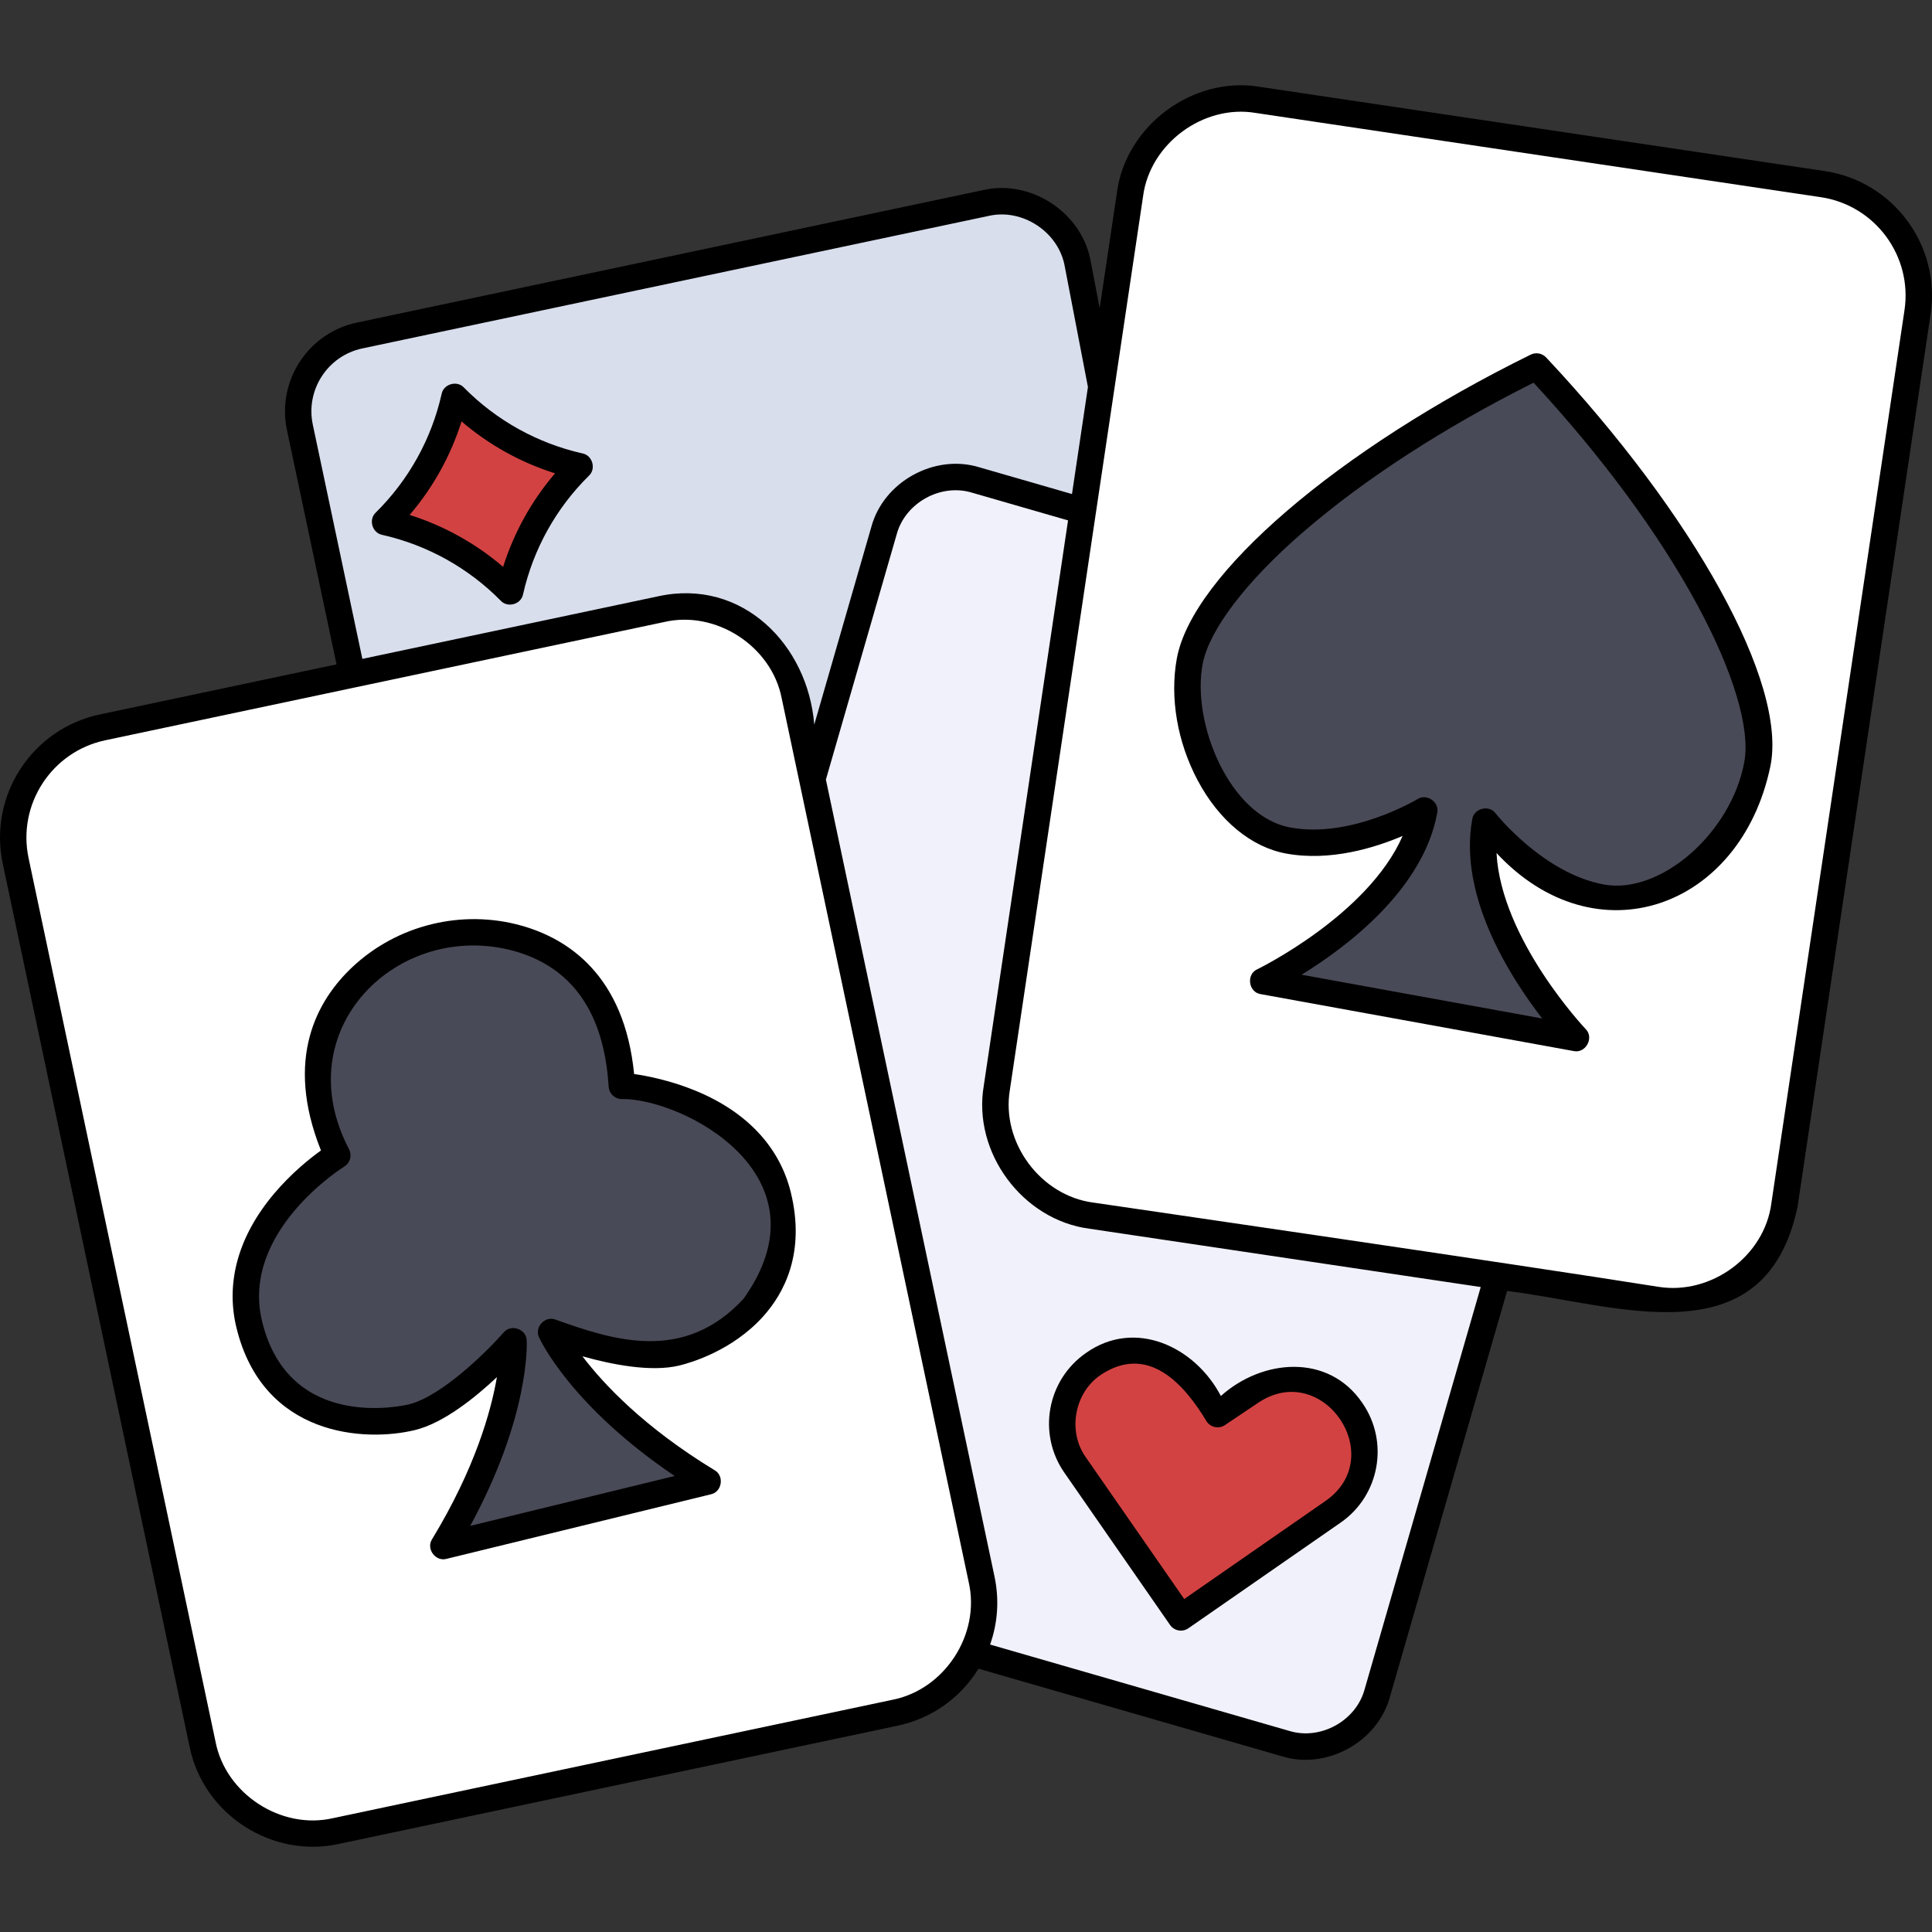 <svg id="Capa_1" enable-background="new 0 0 512 512" height="512" viewBox="0 0 512 512" width="512" xmlns="http://www.w3.org/2000/svg"><rect x="0" y="0" width="512" height="512" fill="#333333" stroke="none"/><g><g><path d="m392.996 337.127c-176.843-25.067-126.891-2.744-105.996-198.626.298-1.98-.919-3.875-2.844-4.431-16.411-4.25-42.707-17.798-50.383 6.465 0-.001-18.75 64.959-18.75 64.959-.182.63-.206 1.295-.07 1.938l44.69 211.209c3.137 6.448-4.727 19.409 1.633 21.026.001 0 79.154 22.847 79.154 22.847 10.392 3.329 22.47-3.46 25.069-13.771 0 0 30.75-106.55 30.75-106.55.695-2.246-.914-4.771-3.253-5.066zm-39.971 63.071-39.948 27.734-27.734-39.949c-8.633-11.613.485-29.616 14.875-29.5 7.671 0 15.622 5.354 19.784 13.322.572 1.096 1.619 1.865 2.835 2.085 1.205.219 2.467-.133 3.385-.962 4.735-4.259 10.812-6.702 16.671-6.702 16.477-1.247 25.506 24.234 10.132 33.972z" fill="#f0f1fa"/><path d="m82.884 486.436c-14.313 0-27.089-10.401-29.717-24.194.944-14.235-62.496-249.113-45.245-256.835 4.431-6.8 11.23-11.466 19.149-13.138l148.058-31.33c1.978-.466 4.115-.712 6.263-.712 14.112 0 27.169 10.632 29.726 24.206-.962 14.188 62.562 249.244 45.192 256.831-4.494 6.886-11.48 11.678-19.172 13.148l-147.983 31.315c-1.988.465-4.125.709-6.271.709zm48.804-125.472c10.748 1.311-4.523 32.685-13.133 47.979l67.717-16.531c-14.278-8.842-48.178-35.255-30.838-36.838 24.302 9.193 57.321-4.662 50.258-38.602-2.027-15.256-24-27.35-38.218-28.389-1.82-.264-3.226-1.735-3.407-3.566-1.186-36.983-44.201-48.417-67.913-25.846-12.093 11.341-14.577 26.221-7.383 44.229 1.463 5.914-8.788 8.649-13.094 15.532-26.111 30.63 3.367 65.21 33.374 56.155 5.237-1.275 12.304-5.906 19.898-13.038.76-.715 1.744-1.085 2.739-1.085z" fill="#fff"/><path d="m443.334 345.327c-37.088-4.956-151.741-22.672-154.103-22.664-7.7-.981-14.973-5.35-19.882-11.977-17.884-5.637 31.515-245.945 29.596-259.162 1.812-14.255 15.226-25.923 29.894-25.923 1.573 0 3.15.135 4.689.401l149.599 22.295c8.007 1.192 15.076 5.44 19.905 11.96 17.81 5.702-31.541 245.983-29.632 259.186-1.861 14.478-15.069 25.884-30.066 25.884zm-98.045-83.903c21.507 3.913 53.098 9.66 70.989 12.908-4.809-5.383-22.54-26.606-23.676-48.058-.302-3.614 4.524-5.678 6.924-2.935 8.434 9.072 18.392 13.867 28.798 13.867 69.31-16.499 29.717-83.935-21.245-139.47-60.417 34.486-107.489 60.157-86.164 107.168 6.564 12.084 15.494 18.181 27.21 17.934 9.539.166 17.061-3.407 23.581-5.306 2.771-.092 4.875 3.077 3.665 5.605-8.68 19.813-33.037 33.493-39.085 36.647z" fill="#fff"/><path d="m409.342 98.696c-1.215-1.313-3.151-1.651-4.727-.859-34.601 18.163-79.155 44.831-89.792 77.161-2.143 10.726 1.174 24.864 8.257 35.183 11.509 20.924 42.152 12.883 53.659 5.571-4.595 28.21-47.79 40.469-32.52 46.496 116.698 20.412 49.213 16.443 49.704-43.362 22.223 28.319 60.785 27.105 72.279-16.28 1.849-33.594-31.03-74.885-56.86-103.91z" fill="#494a57"/><path d="m99.216 377.143c15.874 1.432 29.878-13.576 36.383-20.415-7.425 59.956-45.362 59.173 44.138 38.312 3.288-.69 4.147-5.41 1.288-7.201-18.165-12.796-26.426-21.547-33.955-33.931 68.119 27.208 85.321-59.846 18.189-66.657-1.68-66.403-105.066-44.027-76.522 18.75-29.243 15.152-37.077 68.802 10.479 71.142z" fill="#494a57"/><path d="m310.54 426.035c1.268 1.828 3.773 2.256 5.567 1.005l37.505-26.03c7.251-5.08 10.148-13.33 7.561-21.529-7.885-19.632-24.491-17.025-38.332-5.446-10.798-21.516-35.864-22.232-41.509-.262-4.265 12.455 24.345 42.324 29.208 52.262z" fill="#d34242"/><path d="m148.303 121.63c-8.651-2.735-16.519-7.104-23.384-12.984-2.066-1.867-5.653-.841-6.416 1.833-2.731 8.64-7.103 16.507-12.994 23.383-.874 1.02-1.178 2.412-.808 3.703.37 1.292 1.363 2.311 2.645 2.715 8.619 2.712 16.489 7.081 23.391 12.984 2.067 1.867 5.655.838 6.415-1.837 2.725-8.648 7.092-16.513 12.981-23.377 1.868-2.058.846-5.66-1.83-6.42z" fill="#d34242"/><path d="m286.13 70.001c-1.644-9.628-10.719-17.171-20.662-17.171-4.07-.421-165.985 35.134-170.28 35.591-11.073 2.113-18.783 13.93-16.204 24.92 0 0 13.13 62.1 13.13 62.1.408 2.108 2.649 3.575 4.742 3.085 0 0 78.499-16.614 78.499-16.614 2.155-.467 4.313-.704 6.416-.704 15.708 0 28.618 13.388 30.029 31.142.153 1.926 1.662 3.468 3.585 3.663 5.781 4.328 17.493-53.718 19.38-55.279 11.369-31.745 49.604 4.066 53.279-9.22 0-.001 4.23-28.361 4.23-28.361.067-.446.057-.901-.028-1.345zm-151.219 85.749c-8.833-8.72-19.823-14.822-31.889-17.705 8.715-8.834 14.82-19.825 17.711-31.889 8.832 8.711 19.822 14.813 31.889 17.706-8.716 8.834-14.82 19.823-17.711 31.888z" fill="#d8deec"/></g><g><path d="m483.571 45.333-149.688-22.314c-17.673-3.008-35.617 10.281-37.893 28.062l-4.561 30.598-2.368-12.324c-2.195-12.899-15.824-21.949-28.565-18.97l-165.92 35.104c-12.96 2.743-21.273 15.517-18.531 28.477l13.138 62.095-62.738 13.274c-17.987 3.805-29.525 21.534-25.719 39.521l49.528 234.089c3.729 18.105 21.978 29.568 39.521 25.718 0 0 148.065-31.327 148.065-31.327 8.962-1.894 16.678-7.301 21.466-15.117l80.367 23.198c11.865 3.709 25.513-3.802 28.707-15.846l31.016-107.45c28.694 3.453 68.24 18.625 76.961-22.238l35.278-236.655c2.708-18.186-9.881-35.184-28.064-37.895zm-400.679 67.184c-1.943-9.184 3.948-18.237 13.132-20.18l165.919-35.104c9.03-2.112 18.687 4.303 20.243 13.444l6.128 31.888-4.228 28.362-24.486-7.068c-11.903-3.705-25.498 3.801-28.707 15.846l-15.106 52.333c-1.695-21.276-19.188-38.825-41.28-34.03l-78.477 16.604zm153.499 337.971-148.065 31.327c-13.791 3.22-28.581-6.408-31.225-20.319l-49.528-234.089c-3.007-14.211 6.109-28.219 20.32-31.225l66.162-13.998 81.903-17.329c13.732-3.23 28.605 6.411 31.225 20.32l49.528 234.089c3.188 13.841-6.401 28.557-20.32 31.224zm125.263-2.859c-2.24 8.41-11.732 13.648-20.041 11.063l-79.23-22.87c2.034-5.725 2.464-11.913 1.175-18.008l-44.688-211.214 18.749-64.954c2.241-8.41 11.731-13.649 20.041-11.063l25.385 7.327-22.334 149.827c-3.009 17.672 10.281 35.617 28.062 37.893l103.637 15.449zm143.056-365.434-35.277 236.655c-1.797 14.049-15.956 24.404-29.939 22.171-37.362-5.965-149.689-22.313-149.689-22.313-14.049-1.798-24.549-15.977-22.171-29.939l35.278-236.656c1.772-14.042 16.041-24.565 29.939-22.171l149.689 22.314c14.366 2.141 24.312 15.572 22.17 29.939z"/><path d="m282.056 390.259 28.017 40.365c1.109 1.599 3.301 1.974 4.87.88l40.365-28.018c10.316-7.16 12.883-21.377 5.723-31.693-8.98-13.221-26.545-11.674-37.489-1.838-6.81-13.045-22.734-20.635-35.764-11.39-10.315 7.161-12.882 21.378-5.722 31.694zm9.714-25.944c12.43-8.176 21.925 2.23 28.064 12.476 1.102 1.535 3.224 1.92 4.793.866l8.907-5.977c17.045-11.29 34.552 14.306 17.785 26.057l-37.491 26.022-26.022-37.49c-4.979-6.866-3.101-17.263 3.964-21.954z"/><path d="m154.382 120.166c-11.957-2.699-22.829-8.736-31.441-17.46-1.823-1.969-5.396-.945-5.904 1.688-2.699 11.957-8.736 22.829-17.46 31.441-1.968 1.823-.945 5.396 1.688 5.904 11.957 2.699 22.829 8.736 31.441 17.46 1.833 1.97 5.394.943 5.904-1.688 2.699-11.957 8.736-22.83 17.46-31.441 1.967-1.824.945-5.397-1.688-5.904zm-21.048 30.059c-7.256-6.216-15.672-10.889-24.784-13.763 6.216-7.256 10.889-15.671 13.762-24.784 7.256 6.217 15.672 10.889 24.784 13.763-6.216 7.257-10.889 15.672-13.762 24.784z"/><path d="m184.377 289.073c-6.603-2.727-12.799-3.936-16.329-4.448-2.59-26.184-17.517-35.843-29.826-39.311-15.724-4.43-32.893-.239-44.806 10.938-9.326 8.749-18.123 24.2-8.357 48.632-2.897 2.081-7.839 6.009-12.443 11.472-9.446 11.208-12.886 23.493-9.948 35.528 7.043 28.848 34.041 30.334 47.331 27.09 7.552-1.844 15.933-8.605 21.688-14.016-1.57 9.083-5.805 24.222-17.175 42.937-1.663 2.533.923 6.035 3.821 5.217l70.055-17.102c2.961-.619 3.624-4.907.987-6.39-18.717-11.372-29.452-22.858-35.029-30.193 7.602 2.149 18.155 4.288 25.708 2.445 3.144-.767 14.032-3.97 22.152-12.954 5.533-6.121 11.302-16.797 7.372-32.898-2.939-12.034-11.653-21.352-25.201-26.947zm12.636 55.153c-15.768 17.016-34.394 10.98-49.682 5.524-2.805-1.211-5.826 1.974-4.465 4.71.361.79 8.563 18.223 35.921 36.689l-54.175 13.225c15.771-28.995 15.018-48.246 14.974-49.113-.056-3.052-4.19-4.496-6.133-2.124-3.979 4.561-16.246 16.872-25.115 19.038-1.292.314-31.711 7.383-38.871-21.951-5.818-23.831 21.482-40.898 21.755-41.066 1.5-.916 2.089-2.802 1.375-4.408-16.991-32.131 13.136-61.182 43.726-52.7 15.38 4.334 23.781 16.422 24.971 35.929.107 1.751 1.498 3.153 3.247 3.278 15.975-.392 55.989 20.097 32.472 52.969z"/><path d="m405.645 93.984c-51.172 25.19-89.735 58.314-93.779 80.551-1.882 10.345.129 22.099 5.517 32.249 5.657 10.656 14.219 17.735 23.492 19.421 11.68 2.126 23.456-1.522 30.833-4.669-9.189 20.978-38.174 35.165-38.499 35.322-3.011 1.331-2.365 6.114.892 6.596 20.67 3.76 62.266 11.325 82.931 15.084 3.201.702 5.515-3.553 3.158-5.859-.249-.261-22.383-23.746-23.596-46.615 26.334 28.317 64.681 14.786 72.559-22.92 4.623-22.125-20.385-66.819-59.409-108.414-1.055-1.123-2.718-1.427-4.099-.746zm56.621 107.907c-3.426 18.833-22.199 35.24-37.208 32.514-16.013-2.913-28.575-18.687-28.697-18.843-1.729-2.365-5.77-1.367-6.198 1.531-3.696 20.319 9.957 41.738 18.536 52.817-15.892-2.89-47.873-8.707-63.761-11.597 11.931-7.349 32.251-22.589 35.947-42.907.618-2.861-2.808-5.215-5.259-3.618-.173.105-17.487 10.446-33.498 7.532-16.35-2.802-26.487-27.986-23.376-43.532 1.771-8.851 11.289-21.541 26.542-34.736 16.246-14.053 37.337-27.727 61.116-39.634 18.063 19.518 32.989 39.742 43.245 58.616 9.629 17.72 14.226 32.976 12.611 41.857z"/></g></g></svg>
